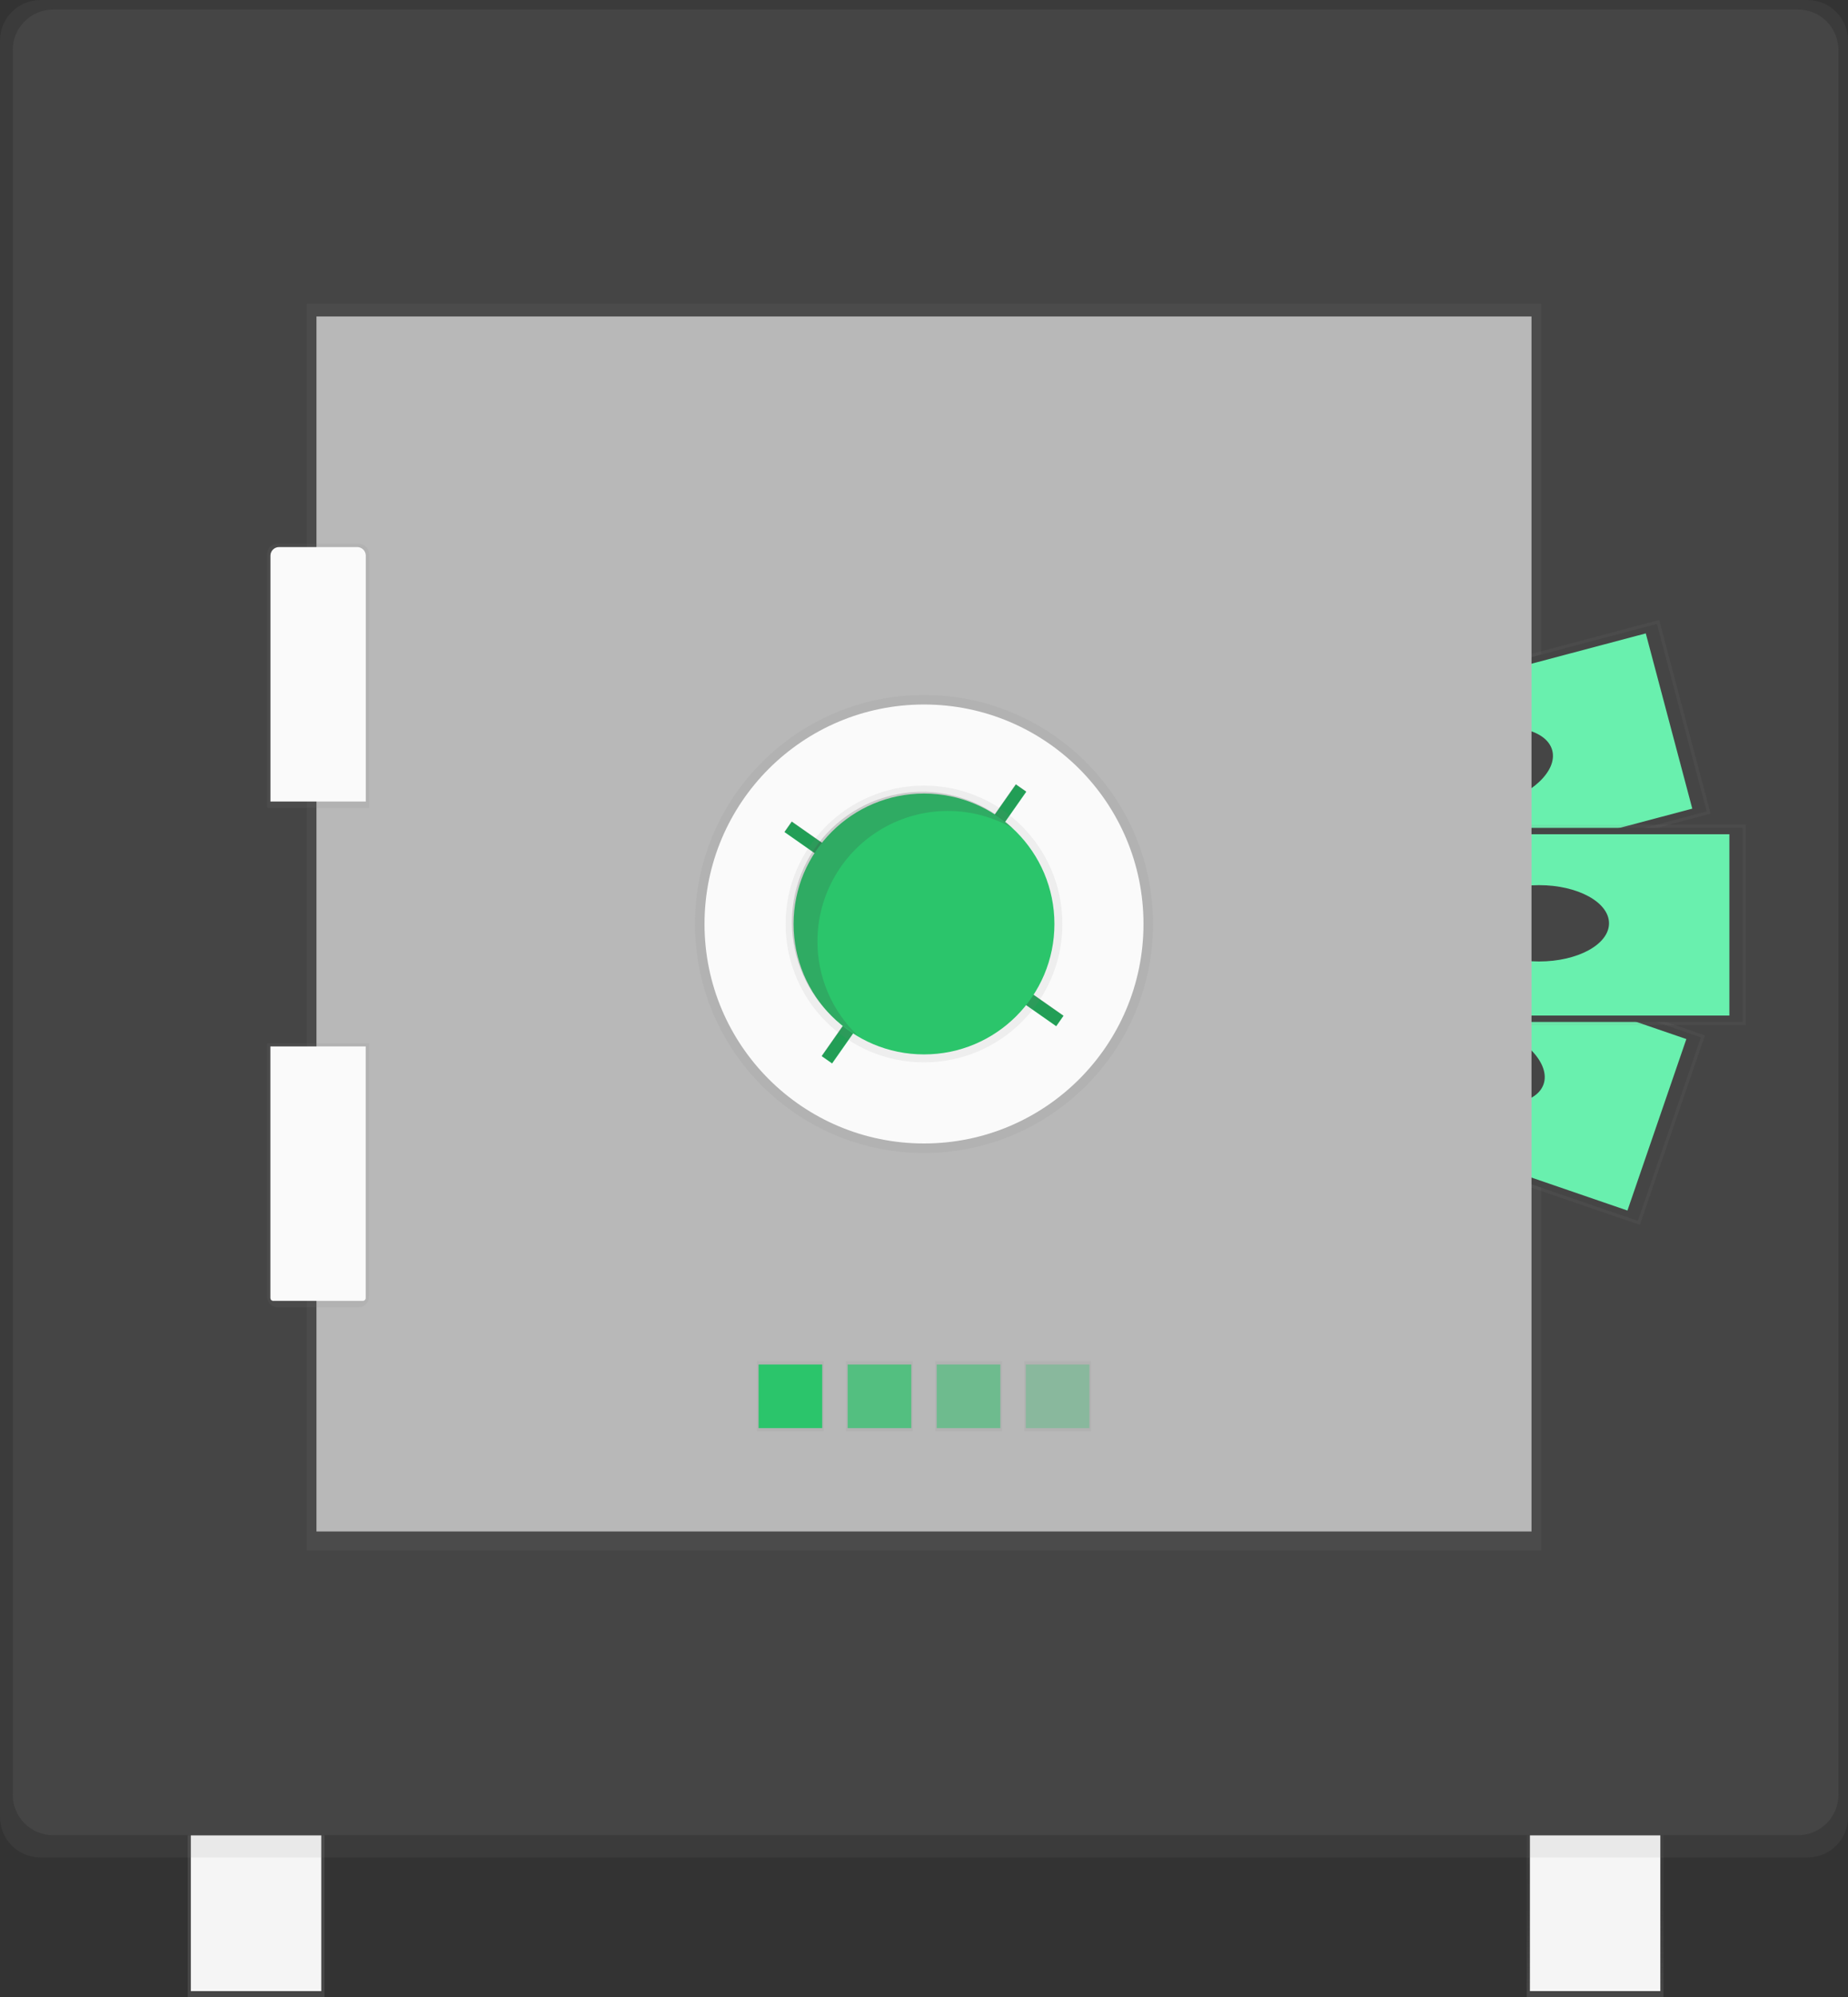 <svg width="400" height="432" viewBox="0 0 400 432" fill="none" xmlns="http://www.w3.org/2000/svg">
<rect x="0" y="0" width="400" height="432" fill="#333333" stroke="none"/>
<g clip-path="url(#clip0)">
<path d="M360.065 397.01H330.461V432H360.065V397.01Z" fill="url(#paint0_linear)"/>
<path d="M331.151 430.721H359.381V397.004H331.151V430.721Z" fill="#F5F5F5"/>
<path d="M70.223 397.01H40.619V432H70.223V397.01Z" fill="url(#paint1_linear)"/>
<path d="M69.538 397.01H41.309V430.727H69.538V397.01Z" fill="#F5F5F5"/>
<path d="M391.237 0H8.763C3.923 0 0 3.921 0 8.758V393.067C0 397.904 3.923 401.825 8.763 401.825H391.237C396.077 401.825 400 397.904 400 393.067V8.758C400 3.921 396.077 0 391.237 0Z" fill="url(#paint2_linear)"/>
<path d="M389.167 2.063H11.517C6.677 2.063 2.754 5.984 2.754 10.821V388.246C2.754 393.083 6.677 397.004 11.517 397.004H389.167C394.007 397.004 397.93 393.083 397.93 388.246V10.821C397.93 5.984 394.007 2.063 389.167 2.063Z" fill="#454545"/>
<path d="M333.563 65.707H66.437V335.428H333.563V65.707Z" fill="url(#paint3_linear)"/>
<path d="M359.13 134.116L273.29 156.878L284.414 198.776L370.254 176.013L359.13 134.116Z" fill="url(#paint4_linear)"/>
<path d="M358.64 134.959L274.128 157.369L284.899 197.94L369.411 175.529L358.64 134.959Z" fill="#454545"/>
<path d="M356.228 137.019L277.257 157.961L287.321 195.871L366.293 174.929L356.228 137.019Z" fill="#69F0AE"/>
<path d="M323.465 174.187C331.549 172.043 337.154 166.733 335.983 162.325C334.813 157.917 327.311 156.082 319.227 158.226C311.143 160.369 305.539 165.68 306.709 170.088C307.879 174.495 315.381 176.331 323.465 174.187Z" fill="#454545"/>
<path d="M285.046 195.138L270.954 236.134L354.946 264.972L369.038 223.976L285.046 195.138Z" fill="url(#paint5_linear)"/>
<path d="M368.165 224.4L285.472 196.008L271.826 235.705L354.519 264.096L368.165 224.4Z" fill="#454545"/>
<path d="M365.011 224.775L287.74 198.245L274.989 235.339L352.26 261.869L365.011 224.775Z" fill="#69F0AE"/>
<path d="M334.109 234.533C335.591 230.221 330.381 224.523 322.471 221.807C314.561 219.091 306.947 220.386 305.464 224.699C303.982 229.011 309.192 234.709 317.102 237.425C325.012 240.141 332.626 238.846 334.109 234.533Z" fill="#454545"/>
<path d="M377.874 178.405H289.064V221.752H377.874V178.405Z" fill="url(#paint6_linear)"/>
<path d="M377.19 179.094H289.754V221.069H377.19V179.094Z" fill="#454545"/>
<path d="M374.324 180.468H292.62V219.689H374.324V180.468Z" fill="#69F0AE"/>
<path d="M333.127 207.991C341.491 207.991 348.271 204.294 348.271 199.734C348.271 195.174 341.491 191.477 333.127 191.477C324.763 191.477 317.983 195.174 317.983 199.734C317.983 204.294 324.763 207.991 333.127 207.991Z" fill="#454545"/>
<path d="M331.493 68.46H68.501V331.296H331.493V68.46Z" fill="#B8B8B8"/>
<path d="M200 249.423C227.377 249.423 249.571 227.242 249.571 199.881C249.571 172.52 227.377 150.34 200 150.34C172.623 150.34 150.429 172.52 150.429 199.881C150.429 227.242 172.623 249.423 200 249.423Z" fill="url(#paint7_linear)"/>
<path d="M200 247.36C226.237 247.36 247.507 226.103 247.507 199.881C247.507 173.659 226.237 152.402 200 152.402C173.763 152.402 152.493 173.659 152.493 199.881C152.493 226.103 173.763 247.36 200 247.36Z" fill="#FAFAFA"/>
<path d="M178.316 294.485H163.857V309.62H178.316V294.485Z" fill="url(#paint8_linear)"/>
<path d="M197.594 294.485H183.134V309.62H197.594V294.485Z" fill="url(#paint9_linear)"/>
<path d="M216.866 294.485H202.406V309.62H216.866V294.485Z" fill="url(#paint10_linear)"/>
<path d="M236.143 294.485H221.684V309.62H236.143V294.485Z" fill="url(#paint11_linear)"/>
<path d="M177.968 295.174H164.199V308.936H177.968V295.174Z" fill="#2BC56B"/>
<path opacity="0.7" d="M197.246 295.174H183.476V308.936H197.246V295.174Z" fill="#2BC56B"/>
<path opacity="0.5" d="M216.524 295.174H202.754V308.936H216.524V295.174Z" fill="#2BC56B"/>
<path opacity="0.3" d="M235.801 295.174H222.032V308.936H235.801V295.174Z" fill="#2BC56B"/>
<path d="M222.142 171.277L219.886 169.698L214.359 177.587L216.615 179.165L222.142 171.277Z" fill="#2BC56B"/>
<path d="M228.621 222.007L230.201 219.752L222.308 214.228L220.728 216.483L228.621 222.007Z" fill="#2BC56B"/>
<path d="M177.856 228.482L180.112 230.061L185.638 222.173L183.383 220.594L177.856 228.482Z" fill="#2BC56B"/>
<path d="M171.381 177.753L169.802 180.007L177.695 185.531L179.275 183.276L171.381 177.753Z" fill="#2BC56B"/>
<path opacity="0.2" d="M222.117 171.196L219.861 169.617L214.334 177.505L216.59 179.084L222.117 171.196Z" fill="black"/>
<path opacity="0.2" d="M228.599 221.927L230.178 219.673L222.285 214.149L220.706 216.404L228.599 221.927Z" fill="black"/>
<path opacity="0.2" d="M177.837 228.4L180.093 229.978L185.62 222.09L183.364 220.511L177.837 228.4Z" fill="black"/>
<path opacity="0.2" d="M171.359 177.672L169.78 179.926L177.673 185.45L179.252 183.195L171.359 177.672Z" fill="black"/>
<path d="M200 229.809C216.538 229.809 229.945 216.41 229.945 199.881C229.945 183.352 216.538 169.953 200 169.953C183.462 169.953 170.055 183.352 170.055 199.881C170.055 216.41 183.462 229.809 200 229.809Z" fill="url(#paint12_linear)"/>
<path d="M200 228.094C215.591 228.094 228.229 215.462 228.229 199.881C228.229 184.3 215.591 171.668 200 171.668C184.409 171.668 171.771 184.3 171.771 199.881C171.771 215.462 184.409 228.094 200 228.094Z" fill="#2BC56B"/>
<path opacity="0.2" d="M176.936 203.665C176.931 198.718 178.227 193.856 180.696 189.568C183.164 185.28 186.717 181.716 190.999 179.234C195.281 176.752 200.141 175.439 205.091 175.427C210.041 175.415 214.907 176.704 219.201 179.165C216.32 176.394 212.883 174.267 209.118 172.924C205.353 171.581 201.345 171.052 197.36 171.374C193.375 171.695 189.503 172.859 186.002 174.788C182.501 176.718 179.45 179.368 177.051 182.565C174.652 185.761 172.961 189.431 172.088 193.33C171.215 197.229 171.181 201.269 171.988 205.183C172.795 209.096 174.424 212.794 176.769 216.03C179.114 219.267 182.119 221.968 185.587 223.956C182.851 221.332 180.675 218.181 179.188 214.694C177.701 211.207 176.936 207.455 176.936 203.665Z" fill="#454545"/>
<path d="M79.864 174.769H57.833V119.793C57.834 119.227 58.061 118.684 58.462 118.284C58.863 117.884 59.407 117.66 59.974 117.66H77.73C78.297 117.66 78.842 117.885 79.243 118.286C79.645 118.687 79.87 119.232 79.87 119.799L79.864 174.769Z" fill="url(#paint13_linear)"/>
<path d="M77.618 282.792H60.08C59.484 282.792 58.912 282.555 58.491 282.134C58.069 281.713 57.833 281.142 57.833 280.547V225.683H79.864V280.535C79.866 280.831 79.809 281.124 79.697 281.398C79.585 281.671 79.419 281.92 79.21 282.13C79.002 282.34 78.754 282.506 78.48 282.62C78.207 282.734 77.914 282.792 77.618 282.792Z" fill="url(#paint14_linear)"/>
<path d="M60.386 118.343H77.305C77.801 118.343 78.276 118.54 78.627 118.89C78.978 119.241 79.174 119.716 79.174 120.212V173.389H58.535V120.229C58.532 119.984 58.578 119.74 58.67 119.513C58.762 119.285 58.898 119.078 59.07 118.903C59.242 118.728 59.446 118.588 59.672 118.492C59.898 118.396 60.141 118.346 60.386 118.343Z" fill="#FAFAFA"/>
<path d="M58.517 226.373H79.157V280.788C79.157 280.954 79.091 281.113 78.974 281.23C78.856 281.347 78.697 281.413 78.532 281.413H59.148C58.982 281.413 58.823 281.347 58.706 281.23C58.589 281.113 58.523 280.954 58.523 280.788V226.373H58.517Z" fill="#FAFAFA"/>
</g>
<defs>
<linearGradient id="paint0_linear" x1="345.263" y1="432" x2="345.263" y2="397.01" gradientUnits="userSpaceOnUse">
<stop stop-color="#808080" stop-opacity="0.25"/>
<stop offset="0.54" stop-color="#808080" stop-opacity="0.12"/>
<stop offset="1" stop-color="#808080" stop-opacity="0.1"/>
</linearGradient>
<linearGradient id="paint1_linear" x1="2822.75" y1="397.01" x2="2822.75" y2="23967.5" gradientUnits="userSpaceOnUse">
<stop stop-color="#808080" stop-opacity="0.25"/>
<stop offset="0.54" stop-color="#808080" stop-opacity="0.12"/>
<stop offset="1" stop-color="#808080" stop-opacity="0.1"/>
</linearGradient>
<linearGradient id="paint2_linear" x1="135660" y1="273964" x2="135660" y2="0" gradientUnits="userSpaceOnUse">
<stop stop-color="#808080" stop-opacity="0.25"/>
<stop offset="0.54" stop-color="#808080" stop-opacity="0.12"/>
<stop offset="1" stop-color="#808080" stop-opacity="0.1"/>
</linearGradient>
<linearGradient id="paint3_linear" x1="90662.4" y1="153574" x2="90662.4" y2="30136.8" gradientUnits="userSpaceOnUse">
<stop stop-color="#808080" stop-opacity="0.25"/>
<stop offset="0.54" stop-color="#808080" stop-opacity="0.12"/>
<stop offset="1" stop-color="#808080" stop-opacity="0.1"/>
</linearGradient>
<linearGradient id="paint4_linear" x1="74296.4" y1="-301.923" x2="73479.2" y2="-3383.73" gradientUnits="userSpaceOnUse">
<stop stop-color="#808080" stop-opacity="0.25"/>
<stop offset="0.54" stop-color="#808080" stop-opacity="0.12"/>
<stop offset="1" stop-color="#808080" stop-opacity="0.1"/>
</linearGradient>
<linearGradient id="paint5_linear" x1="17837.2" y1="53427.4" x2="19957.2" y2="47252.7" gradientUnits="userSpaceOnUse">
<stop stop-color="#808080" stop-opacity="0.25"/>
<stop offset="0.54" stop-color="#808080" stop-opacity="0.12"/>
<stop offset="1" stop-color="#808080" stop-opacity="0.1"/>
</linearGradient>
<linearGradient id="paint6_linear" x1="50509.5" y1="16488.3" x2="50509.5" y2="13300.1" gradientUnits="userSpaceOnUse">
<stop stop-color="#808080" stop-opacity="0.25"/>
<stop offset="0.54" stop-color="#808080" stop-opacity="0.12"/>
<stop offset="1" stop-color="#808080" stop-opacity="0.1"/>
</linearGradient>
<linearGradient id="paint7_linear" x1="33774.4" y1="42083.2" x2="33774.4" y2="25425.4" gradientUnits="userSpaceOnUse">
<stop stop-color="#808080" stop-opacity="0.25"/>
<stop offset="0.54" stop-color="#808080" stop-opacity="0.12"/>
<stop offset="1" stop-color="#808080" stop-opacity="0.1"/>
</linearGradient>
<linearGradient id="paint8_linear" x1="4358.76" y1="8245.64" x2="4358.76" y2="7856.83" gradientUnits="userSpaceOnUse">
<stop stop-color="#808080" stop-opacity="0.25"/>
<stop offset="0.54" stop-color="#808080" stop-opacity="0.12"/>
<stop offset="1" stop-color="#808080" stop-opacity="0.1"/>
</linearGradient>
<linearGradient id="paint9_linear" x1="4850.72" y1="8245.64" x2="4850.72" y2="7856.83" gradientUnits="userSpaceOnUse">
<stop stop-color="#808080" stop-opacity="0.25"/>
<stop offset="0.54" stop-color="#808080" stop-opacity="0.12"/>
<stop offset="1" stop-color="#808080" stop-opacity="0.1"/>
</linearGradient>
<linearGradient id="paint10_linear" x1="5342.68" y1="8245.64" x2="5342.68" y2="7856.83" gradientUnits="userSpaceOnUse">
<stop stop-color="#808080" stop-opacity="0.25"/>
<stop offset="0.54" stop-color="#808080" stop-opacity="0.12"/>
<stop offset="1" stop-color="#808080" stop-opacity="0.1"/>
</linearGradient>
<linearGradient id="paint11_linear" x1="5834.63" y1="8245.64" x2="5834.63" y2="7856.83" gradientUnits="userSpaceOnUse">
<stop stop-color="#808080" stop-opacity="0.25"/>
<stop offset="0.54" stop-color="#808080" stop-opacity="0.12"/>
<stop offset="1" stop-color="#808080" stop-opacity="0.1"/>
</linearGradient>
<linearGradient id="paint12_linear" x1="20482.1" y1="23509.3" x2="20482.1" y2="17429.8" gradientUnits="userSpaceOnUse">
<stop stop-color="#808080" stop-opacity="0.25"/>
<stop offset="0.54" stop-color="#808080" stop-opacity="0.12"/>
<stop offset="1" stop-color="#808080" stop-opacity="0.1"/>
</linearGradient>
<linearGradient id="paint13_linear" x1="8379.17" y1="21849.9" x2="8379.17" y2="16316" gradientUnits="userSpaceOnUse">
<stop stop-color="#808080" stop-opacity="0.25"/>
<stop offset="0.54" stop-color="#808080" stop-opacity="0.12"/>
<stop offset="1" stop-color="#808080" stop-opacity="0.1"/>
</linearGradient>
<linearGradient id="paint14_linear" x1="8376.96" y1="32425.4" x2="8376.96" y2="26891.5" gradientUnits="userSpaceOnUse">
<stop stop-color="#808080" stop-opacity="0.25"/>
<stop offset="0.54" stop-color="#808080" stop-opacity="0.12"/>
<stop offset="1" stop-color="#808080" stop-opacity="0.1"/>
</linearGradient>
<clipPath id="clip0">
<rect width="400" height="432" fill="white"/>
</clipPath>
</defs>
</svg>
